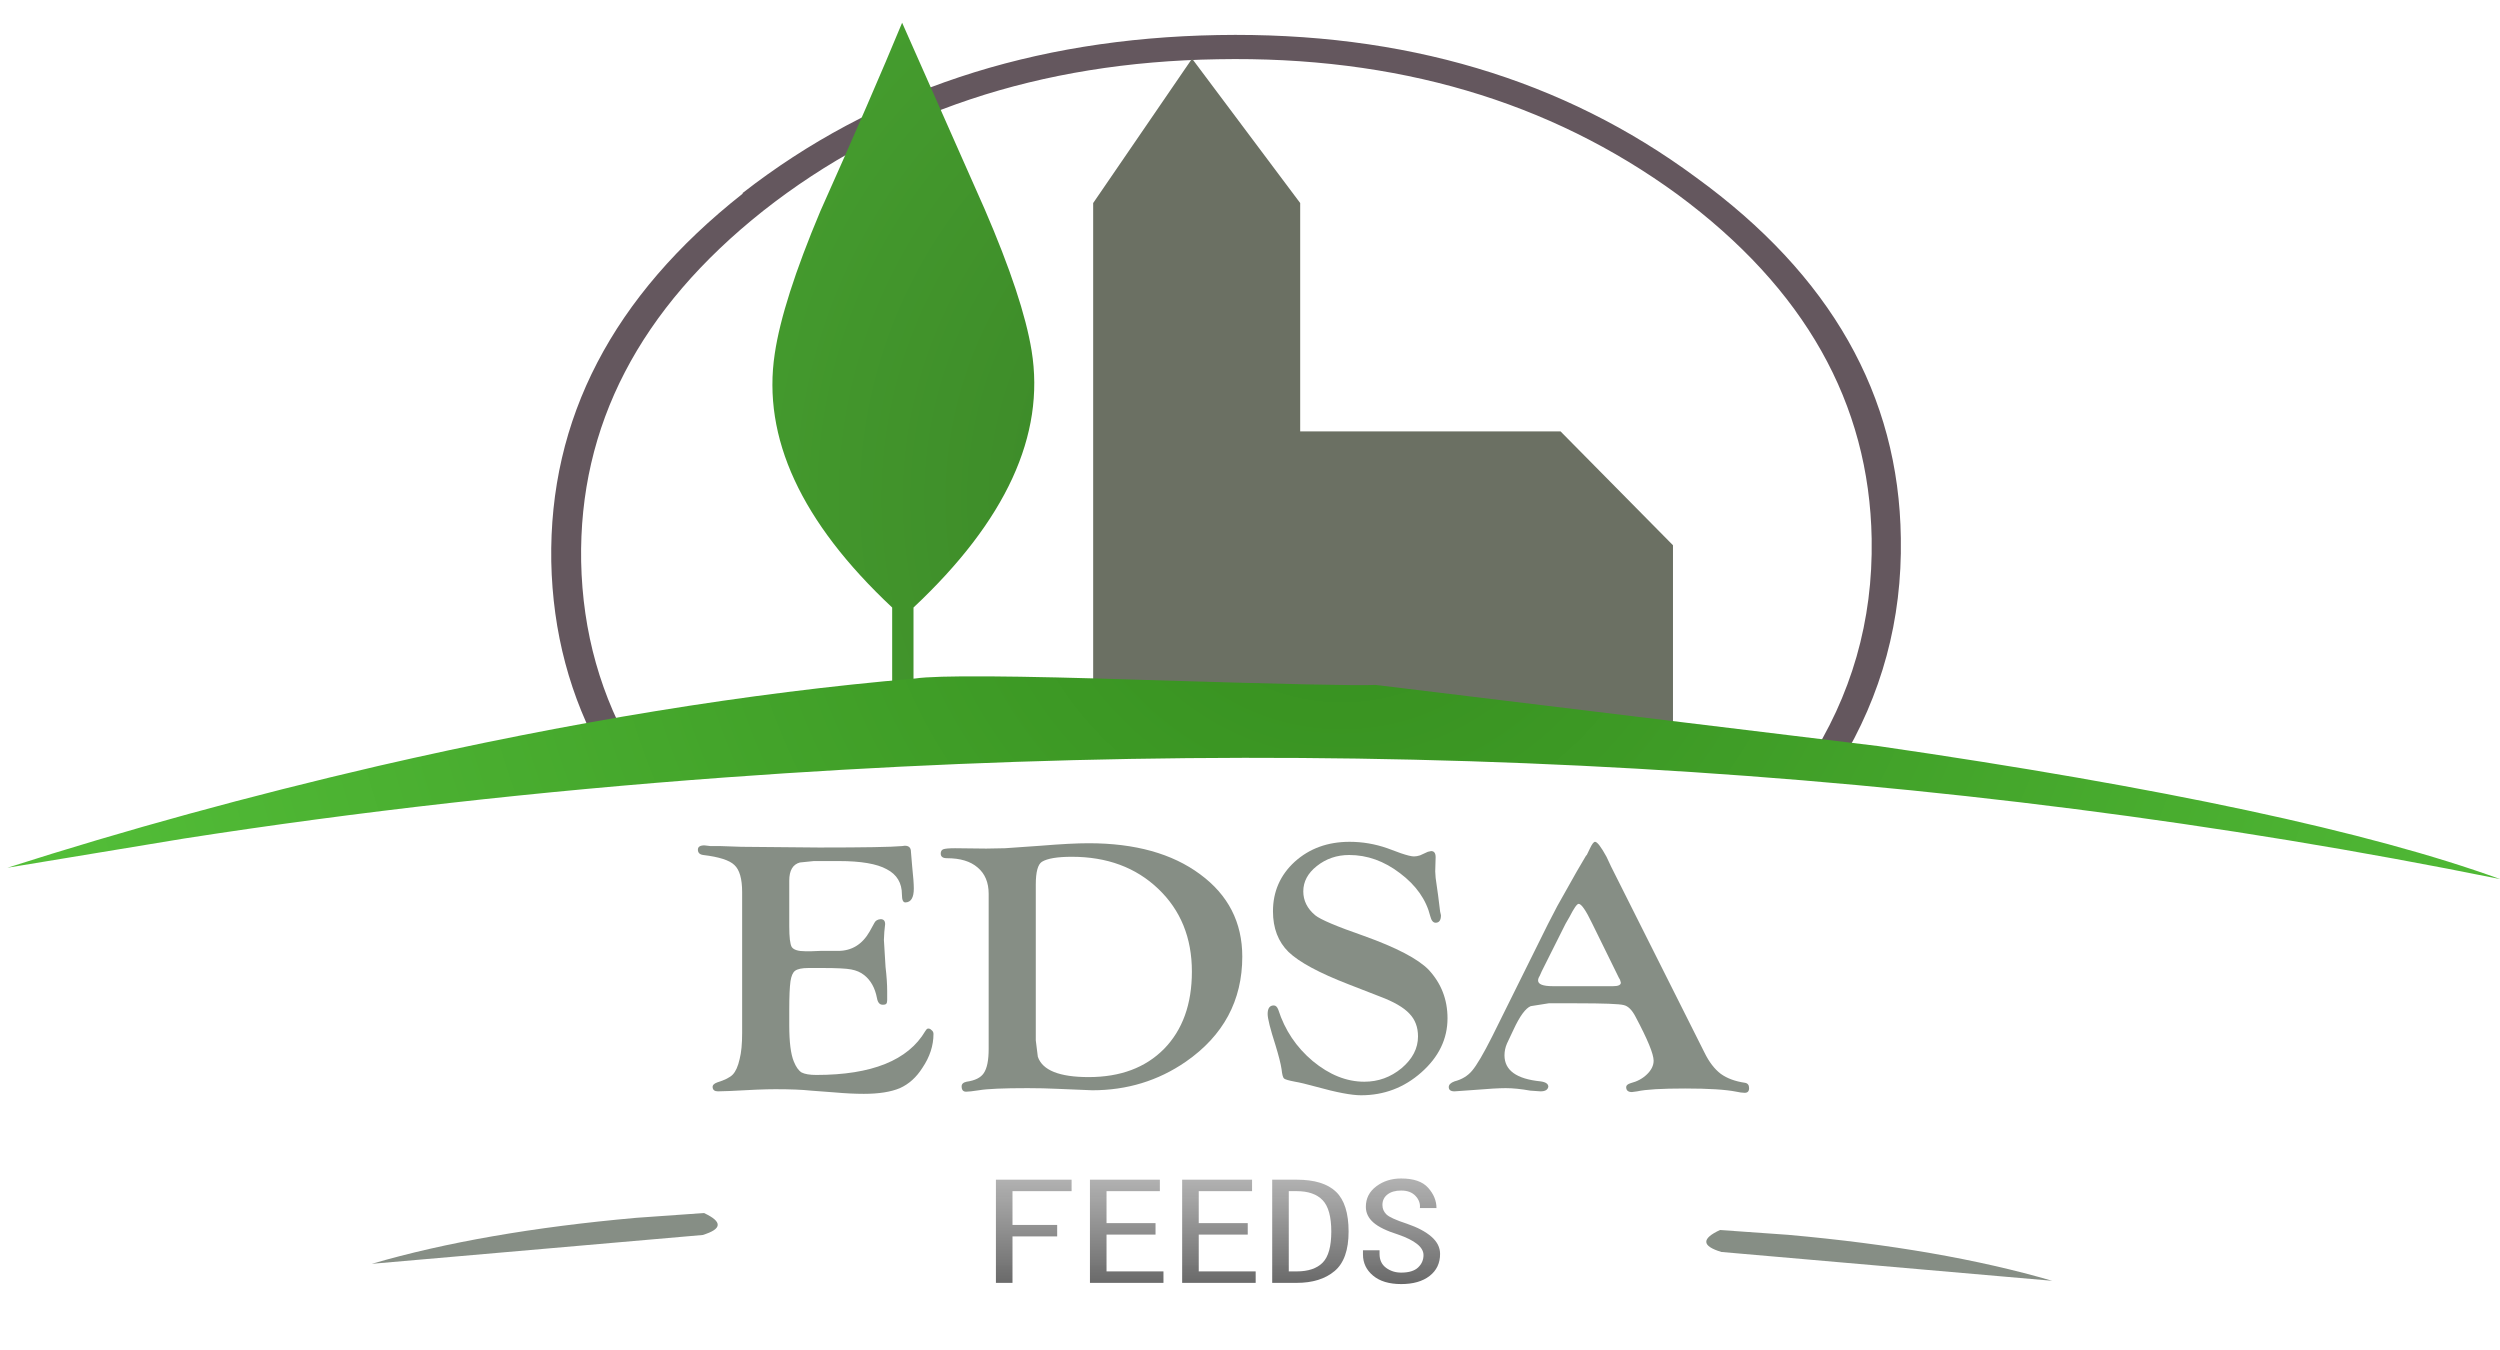 <?xml version="1.0" encoding="utf-8"?>
<svg version="1.1" id="Layer_1"
xmlns="http://www.w3.org/2000/svg"
xmlns:xlink="http://www.w3.org/1999/xlink"
width="324px" height="175px"
xml:space="preserve">
<g id="PathID_61" transform="matrix(1.062, 0, 0, 0.924, 89.65, 141.3)" opacity="1">
<path style="fill:#868E85;fill-opacity:1" d="M11.9 -28.4L11.9 -23Q11.9 -20.7 12.2 -20.1Q12.55 -19.5 13.85 -19.5L14.6 -19.5L15.7 -19.55L17.85 -19.55Q20.35 -19.55 21.7 -22.25L22.3 -23.5Q22.5 -23.95 23.05 -24Q23.6 -24 23.6 -23.3L23.5 -22.2L23.45 -21.1L23.65 -17.3Q23.85 -15.35 23.85 -13.9L23.85 -12.65Q23.85 -12.3 23.75 -12.15Q23.65 -12 23.35 -12Q22.75 -11.95 22.6 -12.95Q22.25 -15.05 21.05 -16.15Q20.4 -16.75 19.45 -16.95Q18.55 -17.15 15.95 -17.15L14.25 -17.15Q13.05 -17.15 12.6 -16.75Q12.2 -16.4 12.05 -15.3Q11.9 -14.05 11.9 -11.35L11.9 -9.1Q11.9 -5.6 12.45 -4.05Q12.85 -2.9 13.4 -2.5Q14 -2.15 15.2 -2.15Q25.35 -2.15 28.5 -8.3Q28.65 -8.6 28.8 -8.65Q29.05 -8.7 29.25 -8.45Q29.5 -8.25 29.5 -7.9Q29.5 -5.45 28.15 -3.15Q27.05 -1.15 25.4 -0.3Q23.75 0.5 21 0.5Q19.4 0.5 17.45 0.3L14.55 0.05Q12.95 -0.15 10.2 -0.15Q8.4 -0.15 4.65 0.1L3.2 0.15Q2.6 0.15 2.55 -0.4Q2.5 -0.85 3.1 -1.1Q4.5 -1.6 5 -2.2Q5.55 -2.85 5.85 -4.4Q6.15 -5.75 6.15 -8L6.15 -27.8Q6.15 -30.6 5.2 -31.6Q4.3 -32.6 1.4 -33Q0.75 -33.1 0.75 -33.75Q0.75 -34.35 1.55 -34.35L2.3 -34.25L3.55 -34.25L6.05 -34.15L15.55 -34.05Q23.75 -34.05 25.65 -34.25L26 -34.3Q26.75 -34.3 26.75 -33.45L26.9 -31.4Q27.1 -29.25 27.1 -28.3Q27.1 -26.4 26.1 -26.35Q25.65 -26.3 25.65 -27.45Q25.65 -29.9 23.8 -31Q22 -32.15 17.95 -32.15L14.9 -32.15L13.2 -31.95Q11.9 -31.55 11.9 -29.4L11.9 -28.4" />
</g>
<g id="PathID_62" transform="matrix(1.062, 0, 0, 0.924, 89.65, 141.3)" opacity="1">
</g>
<g id="PathID_63" transform="matrix(1.062, 0, 0, 0.924, 121.6, 141.3)" opacity="1">
<path style="fill:#868E85;fill-opacity:1" d="M6.15 -27.55Q6.15 -29.95 4.8 -31.25Q3.5 -32.55 1.05 -32.55Q0.3 -32.55 0.3 -33.2Q0.3 -33.65 0.6 -33.8Q0.95 -33.95 2.05 -33.95L5.85 -33.9L8.15 -33.95L12.5 -34.3Q16.2 -34.65 18.35 -34.65Q26.85 -34.65 31.95 -30.3Q37.1 -25.95 37.1 -18.75Q37.1 -9.5 30.2 -4Q25.15 0 18.8 0L14.6 -0.2Q12.8 -0.3 10.9 -0.3Q6.45 -0.3 4.95 0Q3.8 0.2 3.4 0.2Q2.85 0.2 2.85 -0.55Q2.85 -1.05 3.45 -1.2Q5 -1.45 5.55 -2.4Q6.15 -3.4 6.15 -5.8L6.15 -27.55M11.9 -28.85L11.9 -7L12.15 -4.7Q13 -1.85 18.35 -1.85Q24.15 -1.85 27.55 -5.8Q30.95 -9.8 30.95 -16.65Q30.95 -23.75 26.85 -28.25Q22.75 -32.75 16.3 -32.75Q13.65 -32.75 12.65 -32.05Q11.9 -31.5 11.9 -28.85" />
</g>
<g id="PathID_64" transform="matrix(1.062, 0, 0, 0.924, 121.6, 141.3)" opacity="1">
</g>
<g id="PathID_65" transform="matrix(1.062, 0, 0, 0.924, 162.8, 141.3)" opacity="1">
<path style="fill:#868E85;fill-opacity:1" d="M11.4 -34.85Q13.75 -34.85 16 -33.95L17.65 -33.25Q18.8 -32.8 19.25 -32.8Q19.6 -32.8 20 -32.95L20.95 -33.45L21.35 -33.55Q21.9 -33.55 21.9 -32.7L21.85 -30.7L21.9 -29.8L22.2 -27.35L22.45 -25.05L22.55 -24.55Q22.55 -23.5 21.9 -23.5Q21.45 -23.5 21.25 -24.4Q20.5 -27.9 17.55 -30.45Q14.65 -33 11.35 -33Q9.1 -33 7.4 -31.45Q5.75 -29.95 5.75 -27.9Q5.75 -25.95 7.2 -24.55Q8.15 -23.65 13.15 -21.65Q19.1 -19.2 21.05 -16.9Q23.35 -14.05 23.35 -10.1Q23.35 -5.75 20.15 -2.5Q17 0.7 12.8 0.7Q11.05 0.7 7.3 -0.5Q5.55 -1.05 4.75 -1.2Q3.6 -1.45 3.4 -1.65Q3.2 -1.85 3.1 -2.95Q2.95 -4.1 2.35 -6.35Q1.4 -9.75 1.4 -10.7Q1.4 -11.9 2.15 -11.9Q2.5 -11.9 2.7 -11.3Q3.9 -7 6.9 -4.1Q9.95 -1.2 13.2 -1.2Q15.75 -1.2 17.75 -3.1Q19.75 -5.05 19.75 -7.55Q19.75 -9.5 18.7 -10.75Q17.65 -12.05 15.1 -13.15L11.3 -14.85Q5.9 -17.25 3.95 -19.4Q2.05 -21.55 2.05 -25.1Q2.05 -29.25 4.7 -32.05Q7.4 -34.85 11.4 -34.85" />
</g>
<g id="PathID_66" transform="matrix(1.062, 0, 0, 0.924, 162.8, 141.3)" opacity="1">
</g>
<g id="PathID_67" transform="matrix(1.062, 0, 0, 0.924, 188.45, 141.3)" opacity="1">
<path style="fill:#868E85;fill-opacity:1" d="M19.15 -31.4L30.55 -5.3Q31.4 -3.3 32.55 -2.3Q33.7 -1.35 35.5 -1.05Q36 -0.95 36 -0.3Q36 0.4 35.4 0.35Q35.05 0.35 34.45 0.2Q32.5 -0.25 28.2 -0.25Q23.9 -0.25 22.35 0.15L21.7 0.25Q21 0.25 21 -0.45Q21 -0.8 21.55 -1Q22.75 -1.35 23.55 -2.25Q24.35 -3.15 24.35 -4.15Q24.35 -5.55 22.15 -10.3Q21.5 -11.75 20.7 -11.95Q19.9 -12.2 14.95 -12.2L11.55 -12.2L9.35 -11.8Q8.4 -11.35 7.25 -8.5L6.45 -6.55Q6.15 -5.75 6.15 -4.9Q6.15 -1.75 10.55 -1.25Q11.5 -1.1 11.5 -0.5Q11.4 0.15 10.55 0.15L9.3 0.05Q7.6 -0.3 6.3 -0.3Q5.1 -0.3 2.5 -0.05L0.05 0.15Q-0.65 0.15 -0.65 -0.45Q-0.65 -0.95 0.05 -1.25Q1.4 -1.65 2.2 -2.75Q3.05 -3.9 4.65 -7.55L11.45 -23.3L12.6 -25.85L14.95 -30.65L16.15 -33L16.15 -32.9L16.55 -33.85Q16.95 -34.85 17.2 -34.85Q17.6 -34.85 18.6 -32.75L19.15 -31.4M20.1 -15.8L16.85 -23.4Q15.7 -26.15 15.2 -26.15Q14.9 -26.15 14.1 -24.35L13.6 -23.35L10.7 -16.7L10.45 -16.05Q10.25 -15.7 10.25 -15.4Q10.25 -14.6 12.05 -14.6L19.4 -14.6Q20.35 -14.6 20.35 -15.1L20.25 -15.5L20.1 -15.8" />
</g>
<g id="PathID_68" transform="matrix(1.062, 0, 0, 0.924, 188.45, 141.3)" opacity="1">
</g>
<g id="PathID_69" transform="matrix(1.779, 0, 0, 1.779, 70.6, 160.5)" opacity="1">
<path style="fill:#868E85;fill-opacity:1" d="M11.5 -0.25L-12.6 1.85Q-4.55 -0.5 6.65 -1.5L11.6 -1.85Q13.65 -0.9 11.5 -0.25" />
</g>
<g id="PathID_70" transform="matrix(1.779, 0, 0, 1.779, 70.6, 160.5)" opacity="1">
</g>
<g id="PathID_71" transform="matrix(1.779, 0, 0, 1.779, 243.55, 162.7)" opacity="1">
<path style="fill:#868E85;fill-opacity:1" d="M-11.6 -1.85L-6.65 -1.5Q4.55 -0.5 12.6 1.85L-11.5 -0.25Q-13.65 -0.9 -11.6 -1.85" />
</g>
<g id="PathID_72" transform="matrix(1.779, 0, 0, 1.779, 243.55, 162.7)" opacity="1">
</g>
<g id="PathID_73" transform="matrix(1.844, 0, 0, 1.844, 158.85, 51.75)" opacity="1">
<path style="fill:#64575E;fill-opacity:1" d="M47.45 9.75Q47.6 18.35 43.15 25.65L40.85 25.65Q45.55 18.45 45.4 9.8Q45.15 -4.5 31.75 -14.4Q18.25 -24.25 -0.55 -23.9Q-19.35 -23.6 -32.5 -13.25Q-45.55 -2.9 -45.3 11.4Q-45.15 18.85 -41.45 25.05L-43.75 25.1Q-47.25 18.85 -47.4 11.4Q-47.65 -3.65 -33.95 -14.45L-33.95 -14.5Q-20.15 -25.25 -0.55 -25.6Q19.05 -25.95 33.05 -15.6Q47.25 -5.3 47.45 9.75" />
</g>
<g id="PathID_74" transform="matrix(1.844, 0, 0, 1.844, 158.85, 51.75)" opacity="1">
</g>
<g id="PathID_75" transform="matrix(1.844, 0, 0, 1.844, 117.1, 45.45)" opacity="1">
<radialGradient
id="RadialGradID_15" gradientUnits="userSpaceOnUse" gradientTransform="matrix(0.119, 0, 0, 0.119, 30.8, 10.45)" spreadMethod ="pad" cx="0" cy="0" r="819.2" fx="0" fy="0" >
<stop  offset="0"  style="stop-color:#387E25;stop-opacity:1" />
<stop  offset="0.988"  style="stop-color:#53BE38;stop-opacity:1" />
</radialGradient>
<path style="fill:url(#RadialGradID_15) " d="M-0.1 -23.05L5.7 -9.95Q8.4 -3.7 9 0Q10.45 8.9 0.7 18.05L0.7 23.4L-0.8 23.45L-0.8 18.05Q-10.4 9.05 -9.05 0.2Q-8.5 -3.5 -5.85 -9.8Q-2.25 -17.85 -0.1 -23.05" />
</g>
<g id="PathID_76" transform="matrix(1.844, 0, 0, 1.844, 117.1, 45.45)" opacity="1">
</g>
<g id="PathID_77" transform="matrix(1.844, 0, 0, 1.844, 179.2, 49.55)" opacity="1">
<path style="fill:#6B7063;fill-opacity:1" d="M-5.8 -12.6L-5.8 3.45L12.5 3.45L20.4 11.45L20.4 24.6L-0.55 22.85L-20.35 21.5L-20.35 -12.6L-13.4 -22.75L-5.8 -12.6" />
</g>
<g id="PathID_78" transform="matrix(1.844, 0, 0, 1.844, 179.2, 49.55)" opacity="1">
</g>
<g id="PathID_79" transform="matrix(1.844, 0, 0, 1.844, 162.4, 100.75)" opacity="1">
<radialGradient
id="RadialGradID_16" gradientUnits="userSpaceOnUse" gradientTransform="matrix(0.119, 0, 0, 0.119, 6.25, -19.5)" spreadMethod ="pad" cx="0" cy="0" r="819.2" fx="0" fy="0" >
<stop  offset="0"  style="stop-color:#358C1E;stop-opacity:1" />
<stop  offset="0.973"  style="stop-color:#53BE38;stop-opacity:1" />
</radialGradient>
<path style="fill:url(#RadialGradID_16) " d="M43.95 -2.2Q73.9 2.15 87.65 7.15Q28.65 -4.8 -37.05 0Q-56.85 1.45 -75.15 4.3L-87.55 6.35Q-75.05 2.35 -61.5 -0.8Q-41.3 -5.45 -23.75 -6.95Q-21.45 -7.3 -7.65 -6.85Q6.95 -6.4 8.6 -6.5L43.95 -2.2" />
</g>
<g id="PathID_80" transform="matrix(1.844, 0, 0, 1.844, 162.4, 100.75)" opacity="1">
</g>
<g id="PathID_81" transform="matrix(0.467, 0, 0, 0.391, 127.95, 166.65)" opacity="1">
<linearGradient
id="LinearGradID_17" gradientUnits="userSpaceOnUse" gradientTransform="matrix(-3.2886e-009, 0.075, -0.021, -9.35697e-010, 63.85, -18.15)" spreadMethod ="pad" x1="-819.2" y1="0" x2="819.2" y2="0" >
<stop  offset="0" style="stop-color:#3C3C3C;stop-opacity:0" />
<stop  offset="1" style="stop-color:#000000;stop-opacity:1" />
</linearGradient>
<path style="fill:url(#LinearGradID_17) " d="M23.4 -31.4L7 -31.4L7 -20.2L19.4 -20.2L19.4 -16.4L7 -16.4L7 -1L2.4 -1L2.4 -35.2L23.4 -35.2L23.4 -31.4" />
</g>
<g id="PathID_82" transform="matrix(0.467, 0, 0, 0.391, 127.95, 166.65)" opacity="1">
</g>
<g id="PathID_83" transform="matrix(0.467, 0, 0, 0.391, 139.95, 166.65)" opacity="1">
<linearGradient
id="LinearGradID_18" gradientUnits="userSpaceOnUse" gradientTransform="matrix(-3.2886e-009, 0.075, -0.021, -9.35697e-010, 38.25, -18.15)" spreadMethod ="pad" x1="-819.2" y1="0" x2="819.2" y2="0" >
<stop  offset="0" style="stop-color:#3C3C3C;stop-opacity:0" />
<stop  offset="1" style="stop-color:#000000;stop-opacity:1" />
</linearGradient>
<path style="fill:url(#LinearGradID_18) " d="M23.2 -1L2.8 -1L2.8 -35.2L22.2 -35.2L22.2 -31.4L7.4 -31.4L7.4 -20.8L21 -20.8L21 -17L7.4 -17L7.4 -4.8L23.2 -4.8L23.2 -1" />
</g>
<g id="PathID_84" transform="matrix(0.467, 0, 0, 0.391, 139.95, 166.65)" opacity="1">
</g>
<g id="PathID_85" transform="matrix(0.467, 0, 0, 0.391, 151.9, 166.65)" opacity="1">
<linearGradient
id="LinearGradID_19" gradientUnits="userSpaceOnUse" gradientTransform="matrix(-3.2886e-009, 0.075, -0.021, -9.35697e-010, 12.65, -18.15)" spreadMethod ="pad" x1="-819.2" y1="0" x2="819.2" y2="0" >
<stop  offset="0" style="stop-color:#3C3C3C;stop-opacity:0" />
<stop  offset="1" style="stop-color:#000000;stop-opacity:1" />
</linearGradient>
<path style="fill:url(#LinearGradID_19) " d="M23.2 -1L2.8 -1L2.8 -35.2L22.2 -35.2L22.2 -31.4L7.4 -31.4L7.4 -20.8L21 -20.8L21 -17L7.4 -17L7.4 -4.8L23.2 -4.8L23.2 -1" />
</g>
<g id="PathID_86" transform="matrix(0.467, 0, 0, 0.391, 151.9, 166.65)" opacity="1">
</g>
<g id="PathID_87" transform="matrix(0.467, 0, 0, 0.391, 163.85, 166.65)" opacity="1">
<linearGradient
id="LinearGradID_20" gradientUnits="userSpaceOnUse" gradientTransform="matrix(-3.2886e-009, 0.075, -0.021, -9.35697e-010, -12.9, -18.15)" spreadMethod ="pad" x1="-819.2" y1="0" x2="819.2" y2="0" >
<stop  offset="0" style="stop-color:#3C3C3C;stop-opacity:0" />
<stop  offset="1" style="stop-color:#000000;stop-opacity:1" />
</linearGradient>
<path style="fill:url(#LinearGradID_20) " d="M23.4 -18Q23.4 -8.8 19.5 -4.9Q15.6 -1 9 -1L2.2 -1L2.2 -35.2L9 -35.2Q16.4 -35.2 19.9 -31.2Q23.4 -27.2 23.4 -18M18.6 -18Q18.6 -25.4 16.2 -28.4Q13.8 -31.4 9 -31.4L6.8 -31.4L6.8 -4.8L9 -4.8Q13.8 -4.8 16.2 -7.7Q18.6 -10.6 18.6 -18" />
</g>
<g id="PathID_88" transform="matrix(0.467, 0, 0, 0.391, 163.85, 166.65)" opacity="1">
</g>
<g id="PathID_89" transform="matrix(0.467, 0, 0, 0.391, 175.8, 166.65)" opacity="1">
<linearGradient
id="LinearGradID_21" gradientUnits="userSpaceOnUse" gradientTransform="matrix(-3.2886e-009, 0.075, -0.021, -9.35697e-010, -38.5, -18.15)" spreadMethod ="pad" x1="-819.2" y1="0" x2="819.2" y2="0" >
<stop  offset="0" style="stop-color:#3C3C3C;stop-opacity:0" />
<stop  offset="1" style="stop-color:#000000;stop-opacity:1" />
</linearGradient>
<path style="fill:url(#LinearGradID_21) " d="M23.2 -10.6Q23.2 -6 20.3 -3.3Q17.4 -0.6 12.4 -0.6Q7.4 -0.6 4.6 -3.4Q1.8 -6.2 1.8 -10.4L1.8 -11.8L6.4 -11.8L6.4 -10.6Q6.4 -7.6 8.2 -6Q10 -4.4 12.4 -4.4Q15.6 -4.4 17.1 -6.1Q18.6 -7.8 18.6 -10.2Q18.6 -12.2 16.8 -13.9Q15 -15.6 11.6 -17Q6.8 -18.8 4.7 -21Q2.6 -23.2 2.6 -26.2Q2.6 -30.4 5.5 -33Q8.4 -35.6 12.4 -35.6Q17.6 -35.6 19.9 -32.5Q22.2 -29.4 22.2 -25.8L17.6 -25.8Q17.8 -28 16.4 -29.8Q15 -31.6 12.4 -31.6Q10 -31.6 8.6 -30.3Q7.2 -29 7.2 -26.8Q7.2 -25 8.3 -23.7Q9.4 -22.4 14 -20.6Q18.4 -18.8 20.8 -16.3Q23.2 -13.8 23.2 -10.6" />
</g>
<g id="PathID_90" transform="matrix(0.467, 0, 0, 0.391, 175.8, 166.65)" opacity="1">
</g>
</svg>

